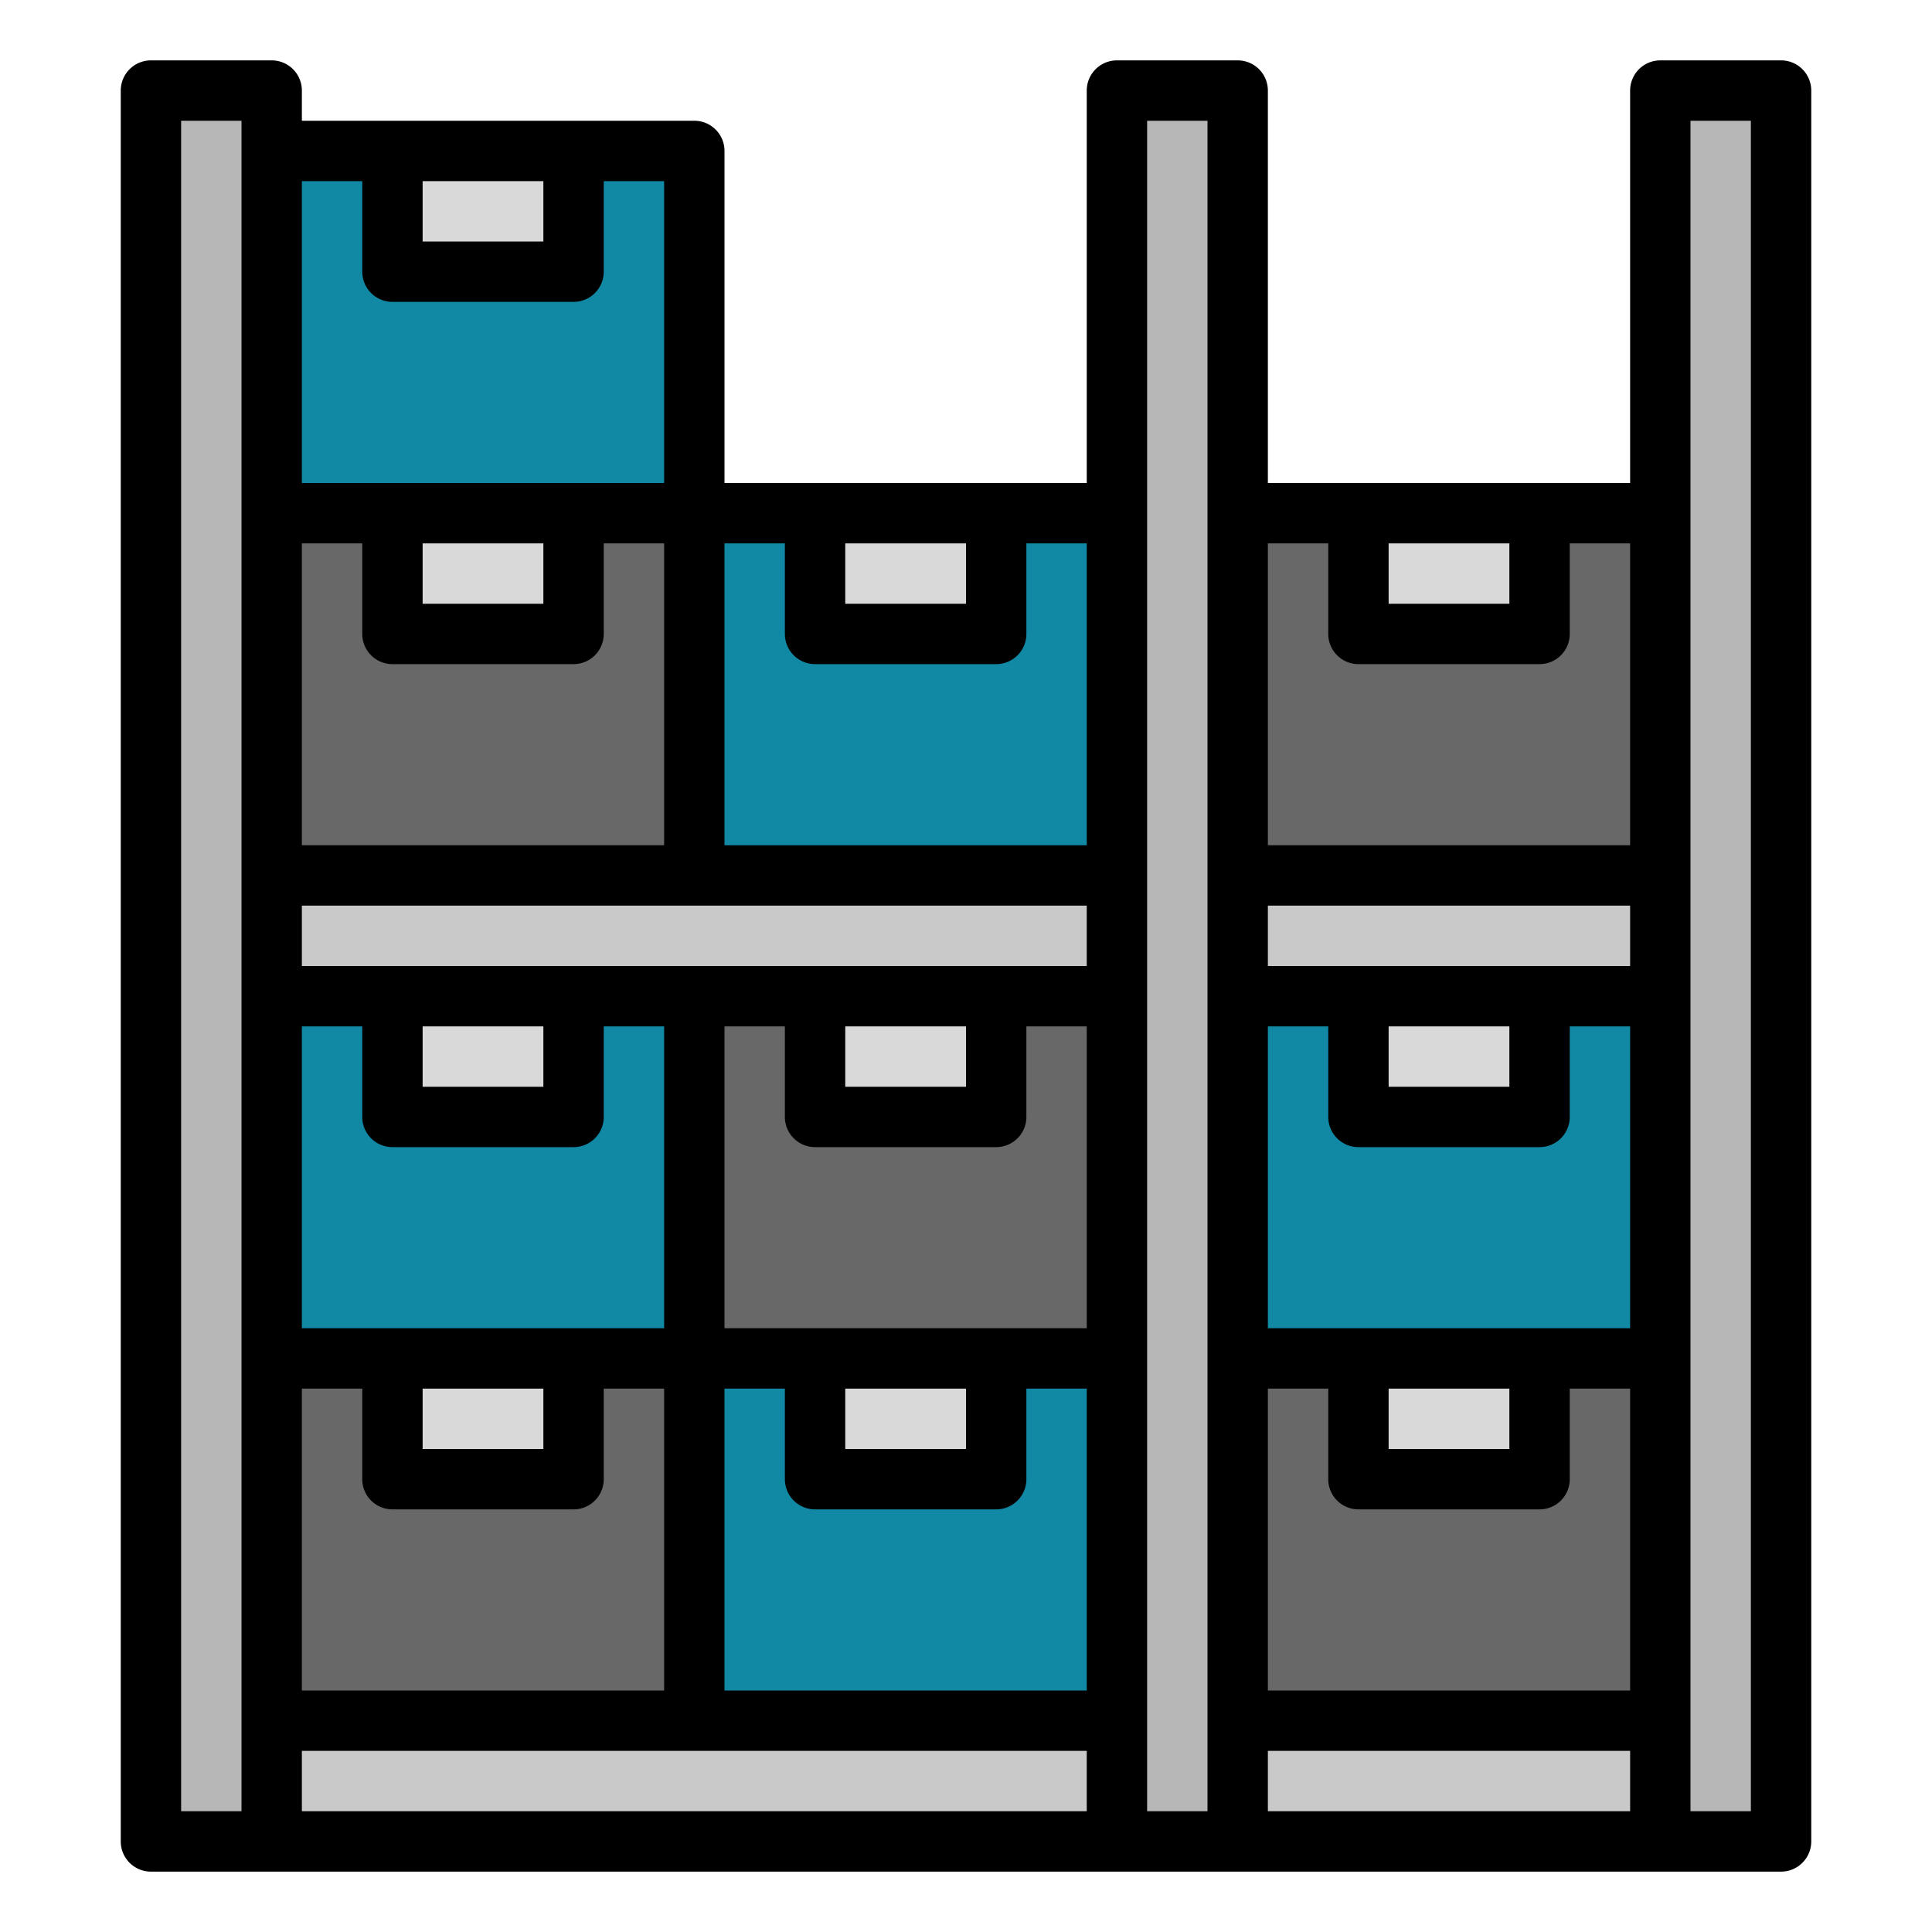 <?xml version="1.0"?>
<svg xmlns="http://www.w3.org/2000/svg" xmlns:xlink="http://www.w3.org/1999/xlink" xmlns:svgjs="http://svgjs.com/svgjs" version="1.1" width="512" height="512" x="0" y="0" viewBox="0 0 512 512" style="enable-background:new 0 0 512 512" xml:space="preserve" class=""><g><path xmlns="http://www.w3.org/2000/svg" d="m328 360h112v96h-112z" fill="#686868" data-original="#75452e" style="" class=""/><path xmlns="http://www.w3.org/2000/svg" d="m328 264h112v96h-112z" fill="#1188a4" data-original="#95573a" style="" class=""/><path xmlns="http://www.w3.org/2000/svg" d="m328 136h112v96h-112z" fill="#686868" data-original="#75452e" style="" class=""/><path xmlns="http://www.w3.org/2000/svg" d="m184 136h112v96h-112z" fill="#1188a4" data-original="#95573a" style="" class=""/><path xmlns="http://www.w3.org/2000/svg" d="m184 360h112v96h-112z" fill="#1188a4" data-original="#95573a" style="" class=""/><path xmlns="http://www.w3.org/2000/svg" d="m184 264h112v96h-112z" fill="#686868" data-original="#75452e" style="" class=""/><path xmlns="http://www.w3.org/2000/svg" d="m72 136h112v96h-112z" fill="#686868" data-original="#75452e" style="" class=""/><path xmlns="http://www.w3.org/2000/svg" d="m72 40h112v96h-112z" fill="#1188a4" data-original="#95573a" style="" class=""/><path xmlns="http://www.w3.org/2000/svg" d="m72 360h112v96h-112z" fill="#686868" data-original="#75452e" style="" class=""/><path xmlns="http://www.w3.org/2000/svg" d="m72 264h112v96h-112z" fill="#1188a4" data-original="#95573a" style="" class=""/><g xmlns="http://www.w3.org/2000/svg" fill="#d49073"><path d="m104 136h48v32h-48z" fill="#d9d9d9" data-original="#d49073" style="" class=""/><path d="m104 40h48v32h-48z" fill="#d9d9d9" data-original="#d49073" style="" class=""/><path d="m104 360h48v32h-48z" fill="#d9d9d9" data-original="#d49073" style="" class=""/><path d="m104 264h48v32h-48z" fill="#d9d9d9" data-original="#d49073" style="" class=""/><path d="m216 136h48v32h-48z" fill="#d9d9d9" data-original="#d49073" style="" class=""/><path d="m216 360h48v32h-48z" fill="#d9d9d9" data-original="#d49073" style="" class=""/><path d="m360 360h48v32h-48z" fill="#d9d9d9" data-original="#d49073" style="" class=""/><path d="m360 264h48v32h-48z" fill="#d9d9d9" data-original="#d49073" style="" class=""/><path d="m360 136h48v32h-48z" fill="#d9d9d9" data-original="#d49073" style="" class=""/><path d="m216 264h48v32h-48z" fill="#d9d9d9" data-original="#d49073" style="" class=""/></g><path xmlns="http://www.w3.org/2000/svg" d="m40 24h32v464h-32z" fill="#b7b7b7" data-original="#663c28" style="" class=""/><path xmlns="http://www.w3.org/2000/svg" d="m296 24h32v464h-32z" fill="#b7b7b7" data-original="#663c28" style="" class=""/><path xmlns="http://www.w3.org/2000/svg" d="m440 24h32v464h-32z" fill="#b7b7b7" data-original="#663c28" style="" class=""/><path xmlns="http://www.w3.org/2000/svg" d="m168 136h32v224h-32z" fill="#c9c9c9" transform="matrix(0 1 -1 0 432 64)" data-original="#b37a60" style="" class=""/><path xmlns="http://www.w3.org/2000/svg" d="m368 192h32v112h-32z" fill="#c9c9c9" transform="matrix(0 1 -1 0 632 -136)" data-original="#b37a60" style="" class=""/><path xmlns="http://www.w3.org/2000/svg" d="m168 360h32v224h-32z" fill="#c9c9c9" transform="matrix(0 1 -1 0 656 288)" data-original="#b37a60" style="" class=""/><path xmlns="http://www.w3.org/2000/svg" d="m368 416h32v112h-32z" fill="#c9c9c9" transform="matrix(0 1 -1 0 856 88)" data-original="#b37a60" style="" class=""/><path xmlns="http://www.w3.org/2000/svg" d="m40 496h432a8 8 0 0 0 8-8v-464a8 8 0 0 0 -8-8h-32a8 8 0 0 0 -8 8v104h-96v-104a8 8 0 0 0 -8-8h-32a8 8 0 0 0 -8 8v104h-96v-88a8 8 0 0 0 -8-8h-104v-8a8 8 0 0 0 -8-8h-32a8 8 0 0 0 -8 8v464a8 8 0 0 0 8 8zm408-464h16v448h-16zm-80 240h32v16h-32zm-32-16v-16h96v16zm16 16v24a8 8 0 0 0 8 8h48a8 8 0 0 0 8-8v-24h16v80h-96v-80zm16 96h32v16h-32zm-16 0v24a8 8 0 0 0 8 8h48a8 8 0 0 0 8-8v-24h16v80h-96v-80zm80 96v16h-96v-16zm-64-320h32v16h-32zm-16 0v24a8 8 0 0 0 8 8h48a8 8 0 0 0 8-8v-24h16v80h-96v-80zm-48-112h16v448h-16zm-192 112h32v16h-32zm-8 32h48a8 8 0 0 0 8-8v-24h16v80h-96v-80h16v24a8 8 0 0 0 8 8zm184 64v16h-208v-16zm-64 128h32v16h-32zm-8 32h48a8 8 0 0 0 8-8v-24h16v80h-96v-80h16v24a8 8 0 0 0 8 8zm-24-48v-80h16v24a8 8 0 0 0 8 8h48a8 8 0 0 0 8-8v-24h16v80zm32-80h32v16h-32zm-112 0h32v16h-32zm-16 0v24a8 8 0 0 0 8 8h48a8 8 0 0 0 8-8v-24h16v80h-96v-80zm16 96h32v16h-32zm-16 0v24a8 8 0 0 0 8 8h48a8 8 0 0 0 8-8v-24h16v80h-96v-80zm192 96v16h-208v-16zm-64-320h32v16h-32zm-16 0v24a8 8 0 0 0 8 8h48a8 8 0 0 0 8-8v-24h16v80h-96v-80zm-96-96h32v16h-32zm-16 0v24a8 8 0 0 0 8 8h48a8 8 0 0 0 8-8v-24h16v80h-96v-80zm-48-16h16v448h-16z" fill="#000000" data-original="#000000" style="" class=""/></g></svg>
